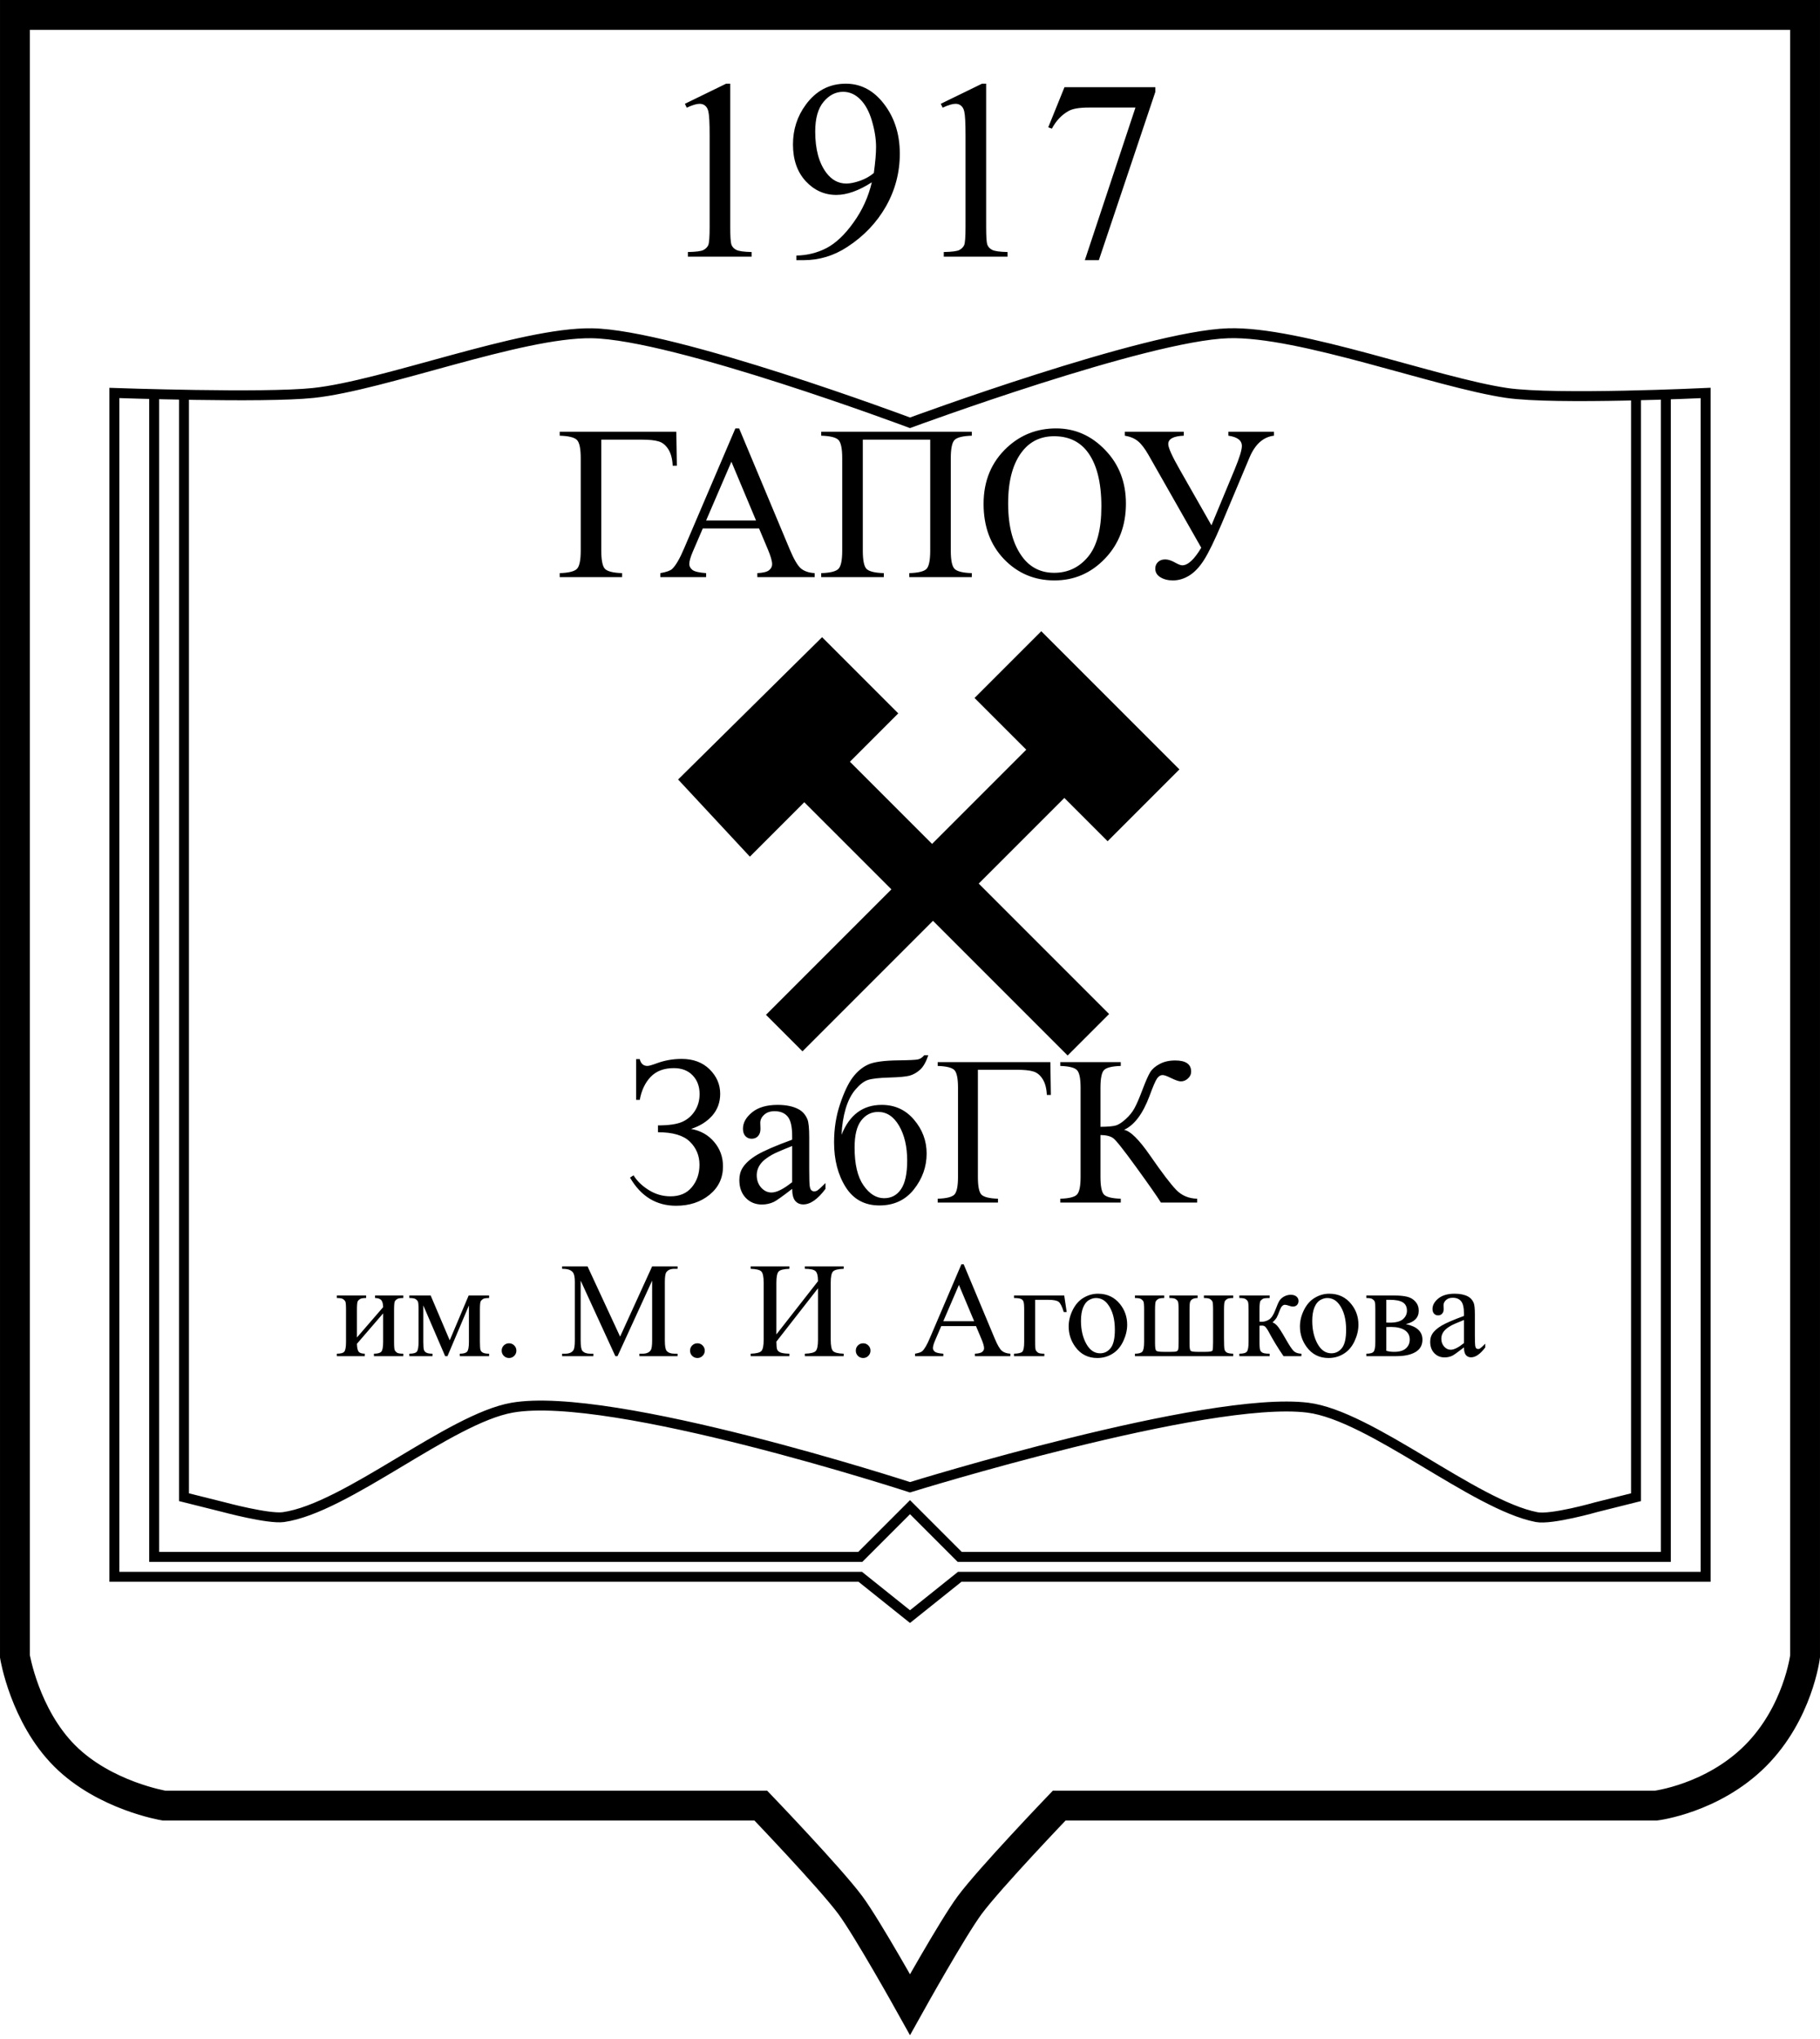 <svg width="100" height="112" viewBox="0 0 100 112" fill="none" xmlns="http://www.w3.org/2000/svg">
<path d="M0.82 0.82H99.18V90.984C99.18 90.984 98.798 94.098 96.448 96.448C94.098 98.798 90.984 99.18 90.984 99.18H58.197C58.197 99.18 54.372 103.169 53.279 104.645C52.333 105.924 50 110.109 50 110.109C50 110.109 47.667 105.924 46.721 104.645C45.628 103.169 41.803 99.18 41.803 99.18H9.016C9.016 99.18 5.749 98.645 3.552 96.448C1.355 94.251 0.82 90.984 0.82 90.984V0.82Z" stroke="black" stroke-width="1.639" stroke-miterlimit="10"/>
<path d="M6.284 21.585V86.612H47.268L50 88.798L52.732 86.612H93.716V21.585C93.716 21.585 85.492 21.978 82.787 21.585C78.918 21.016 71.399 18.18 67.486 18.306C62.945 18.448 50 23.224 50 23.224C50 23.224 37.055 18.372 32.514 18.306C28.601 18.251 21.104 21.175 17.213 21.585C14.497 21.874 6.284 21.585 6.284 21.585Z" stroke="black" stroke-width="0.546" stroke-miterlimit="10"/>
<path d="M8.47 21.585V85.519H47.268L50 82.787L52.732 85.519H91.53V21.585" stroke="black" stroke-width="0.546" stroke-miterlimit="10"/>
<path d="M10.109 21.585V82.24L12.295 82.787C12.295 82.787 14.749 83.448 15.574 83.333C19.022 82.847 24.71 77.924 28.142 77.322C33.628 76.361 50 81.694 50 81.694C50 81.694 66.328 76.634 71.858 77.322C75.311 77.754 81.005 82.667 84.426 83.333C85.24 83.492 87.705 82.787 87.705 82.787L89.891 82.24V21.585" stroke="black" stroke-width="0.546" stroke-miterlimit="10"/>
<path d="M37.631 5.702L39.897 4.597H40.123V12.458C40.123 12.979 40.144 13.304 40.185 13.432C40.231 13.561 40.322 13.659 40.46 13.728C40.597 13.796 40.876 13.835 41.297 13.844V14.098H37.796V13.844C38.236 13.835 38.519 13.799 38.647 13.735C38.776 13.666 38.865 13.577 38.915 13.467C38.965 13.352 38.991 13.016 38.991 12.458V7.432C38.991 6.755 38.968 6.32 38.922 6.128C38.89 5.981 38.83 5.874 38.743 5.805C38.661 5.736 38.56 5.702 38.441 5.702C38.272 5.702 38.036 5.773 37.734 5.915L37.631 5.702ZM43.755 14.291V14.037C44.35 14.027 44.904 13.89 45.416 13.625C45.929 13.355 46.423 12.886 46.899 12.217C47.38 11.549 47.714 10.815 47.902 10.014C47.183 10.476 46.533 10.707 45.952 10.707C45.297 10.707 44.737 10.455 44.27 9.952C43.803 9.444 43.57 8.771 43.57 7.933C43.57 7.119 43.803 6.393 44.27 5.757C44.833 4.984 45.568 4.597 46.474 4.597C47.238 4.597 47.893 4.913 48.437 5.544C49.105 6.327 49.44 7.293 49.44 8.441C49.44 9.476 49.186 10.441 48.678 11.338C48.169 12.231 47.462 12.973 46.556 13.563C45.819 14.048 45.016 14.291 44.147 14.291H43.755ZM48.012 9.505C48.094 8.91 48.135 8.434 48.135 8.078C48.135 7.634 48.06 7.155 47.909 6.643C47.758 6.125 47.542 5.73 47.263 5.455C46.989 5.18 46.675 5.043 46.323 5.043C45.915 5.043 45.558 5.226 45.252 5.592C44.945 5.958 44.792 6.503 44.792 7.226C44.792 8.192 44.995 8.947 45.403 9.492C45.7 9.885 46.066 10.082 46.501 10.082C46.712 10.082 46.961 10.032 47.25 9.931C47.538 9.83 47.792 9.689 48.012 9.505ZM51.691 5.702L53.957 4.597H54.184V12.458C54.184 12.979 54.204 13.304 54.245 13.432C54.291 13.561 54.383 13.659 54.52 13.728C54.657 13.796 54.936 13.835 55.358 13.844V14.098H51.856V13.844C52.296 13.835 52.579 13.799 52.708 13.735C52.836 13.666 52.925 13.577 52.975 13.467C53.026 13.352 53.051 13.016 53.051 12.458V7.432C53.051 6.755 53.028 6.32 52.982 6.128C52.95 5.981 52.891 5.874 52.804 5.805C52.721 5.736 52.62 5.702 52.502 5.702C52.332 5.702 52.096 5.773 51.794 5.915L51.691 5.702ZM58.488 4.789H63.479V5.05L60.376 14.291H59.607L62.388 5.908H59.827C59.31 5.908 58.941 5.97 58.721 6.093C58.337 6.304 58.028 6.629 57.795 7.068L57.596 6.993L58.488 4.789Z" fill="black"/>
<path d="M37.16 23.714L37.19 25.581H36.96C36.944 25.204 36.864 24.902 36.719 24.674C36.573 24.447 36.395 24.303 36.183 24.244C35.975 24.181 35.672 24.15 35.276 24.15H33.038V30.245C33.038 30.771 33.105 31.105 33.238 31.246C33.376 31.387 33.69 31.466 34.181 31.482V31.7H30.753V31.482C31.248 31.466 31.564 31.387 31.701 31.246C31.839 31.105 31.908 30.771 31.908 30.245V25.169C31.908 24.643 31.839 24.309 31.701 24.168C31.564 24.026 31.248 23.948 30.753 23.932V23.714H37.16ZM41.706 29.026H38.615L38.073 30.286C37.94 30.596 37.873 30.828 37.873 30.981C37.873 31.103 37.93 31.211 38.044 31.305C38.161 31.395 38.413 31.454 38.797 31.482V31.7H36.283V31.482C36.617 31.423 36.833 31.346 36.931 31.252C37.131 31.064 37.353 30.681 37.596 30.104L40.405 23.532H40.611L43.391 30.174C43.614 30.708 43.817 31.056 43.997 31.217C44.182 31.374 44.437 31.462 44.763 31.482V31.7H41.612V31.482C41.93 31.466 42.144 31.413 42.254 31.323C42.368 31.232 42.425 31.122 42.425 30.993C42.425 30.82 42.346 30.547 42.189 30.174L41.706 29.026ZM41.541 28.59L40.187 25.363L38.797 28.59H41.541ZM51.111 24.15H47.407V30.245C47.407 30.771 47.474 31.105 47.607 31.246C47.744 31.387 48.062 31.466 48.561 31.482V31.7H45.122V31.482C45.617 31.466 45.933 31.387 46.07 31.246C46.207 31.105 46.276 30.771 46.276 30.245V25.169C46.276 24.643 46.207 24.309 46.07 24.168C45.933 24.026 45.617 23.948 45.122 23.932V23.714H53.396V23.932C52.901 23.948 52.585 24.026 52.447 24.168C52.31 24.309 52.241 24.643 52.241 25.169V30.245C52.241 30.771 52.31 31.105 52.447 31.246C52.585 31.387 52.901 31.466 53.396 31.482V31.7H49.962V31.482C50.453 31.466 50.767 31.389 50.905 31.252C51.042 31.111 51.111 30.775 51.111 30.245V24.15ZM58.03 23.532C59.066 23.532 59.963 23.926 60.721 24.715C61.483 25.501 61.864 26.482 61.864 27.66C61.864 28.873 61.481 29.88 60.715 30.681C59.95 31.482 59.023 31.882 57.936 31.882C56.837 31.882 55.912 31.491 55.162 30.71C54.416 29.929 54.043 28.918 54.043 27.677C54.043 26.409 54.475 25.375 55.339 24.574C56.089 23.879 56.986 23.532 58.03 23.532ZM57.918 23.962C57.204 23.962 56.63 24.227 56.199 24.757C55.661 25.416 55.392 26.382 55.392 27.654C55.392 28.957 55.671 29.96 56.228 30.663C56.656 31.197 57.221 31.464 57.924 31.464C58.674 31.464 59.292 31.171 59.779 30.587C60.27 30.002 60.515 29.079 60.515 27.819C60.515 26.453 60.246 25.434 59.708 24.762C59.276 24.229 58.68 23.962 57.918 23.962ZM61.805 23.714H65.043V23.932C64.474 23.956 64.19 24.109 64.19 24.392C64.19 24.592 64.4 25.059 64.82 25.793L66.563 28.855L67.835 25.793C68.102 25.149 68.235 24.717 68.235 24.498C68.235 24.191 67.988 24.003 67.493 23.932V23.714H69.996V23.932C69.407 24.003 68.96 24.403 68.653 25.134L67.128 28.761C66.732 29.691 66.41 30.353 66.162 30.745C65.915 31.138 65.644 31.427 65.35 31.611C65.059 31.792 64.757 31.882 64.443 31.882C64.172 31.882 63.942 31.823 63.754 31.705C63.569 31.591 63.477 31.434 63.477 31.234C63.477 31.089 63.526 30.969 63.624 30.875C63.722 30.777 63.856 30.728 64.025 30.728C64.19 30.728 64.386 30.795 64.614 30.928C64.767 31.011 64.882 31.052 64.961 31.052C65.271 31.052 65.619 30.73 66.003 30.086L63.106 24.992C62.902 24.635 62.708 24.382 62.523 24.233C62.343 24.083 62.103 23.983 61.805 23.932V23.714Z" fill="black"/>
<path d="M37.262 42.814C39.896 40.208 42.535 37.606 45.169 35L49.355 39.186L46.699 41.842L51.213 46.355L56.388 41.18L53.546 38.339L57.213 34.672L64.803 42.262L60.858 46.208L58.481 43.831L53.776 48.535L60.94 55.699L58.661 57.978L51.262 50.579L44.093 57.749L42.087 55.743L48.978 48.852L44.191 44.066L41.202 47.055C39.891 45.645 38.574 44.23 37.262 42.82V42.814Z" fill="black"/>
<path d="M34.952 60.417V58.176H35.151C35.212 58.426 35.352 58.551 35.572 58.551C35.655 58.551 35.834 58.5 36.107 58.398C36.535 58.242 36.985 58.165 37.455 58.165C38.092 58.165 38.604 58.356 38.991 58.739C39.378 59.122 39.571 59.57 39.571 60.082C39.571 60.548 39.425 60.948 39.133 61.282C38.841 61.612 38.454 61.855 37.972 62.01C38.496 62.105 38.919 62.344 39.241 62.727C39.563 63.106 39.725 63.554 39.725 64.069C39.725 64.707 39.478 65.226 38.985 65.628C38.492 66.03 37.88 66.231 37.148 66.231C36.059 66.231 35.215 65.715 34.616 64.684L34.81 64.559C35.003 64.873 35.284 65.144 35.652 65.372C36.019 65.6 36.416 65.713 36.84 65.713C37.345 65.713 37.736 65.546 38.012 65.213C38.293 64.875 38.433 64.464 38.433 63.978C38.433 63.478 38.257 63.055 37.904 62.71C37.552 62.365 36.968 62.192 36.152 62.192V61.817C36.729 61.817 37.163 61.756 37.455 61.635C37.747 61.513 37.984 61.316 38.166 61.043C38.348 60.77 38.439 60.453 38.439 60.093C38.439 59.676 38.312 59.334 38.058 59.069C37.804 58.804 37.459 58.671 37.023 58.671C36.48 58.671 36.056 58.832 35.748 59.154C35.445 59.473 35.246 59.894 35.151 60.417H34.952ZM43.525 65.304C42.99 65.717 42.654 65.956 42.518 66.02C42.313 66.115 42.095 66.163 41.864 66.163C41.503 66.163 41.206 66.04 40.97 65.793C40.739 65.546 40.623 65.222 40.623 64.82C40.623 64.566 40.68 64.346 40.794 64.16C40.95 63.903 41.219 63.66 41.602 63.432C41.989 63.205 42.63 62.928 43.525 62.602V62.397C43.525 61.877 43.441 61.521 43.274 61.327C43.111 61.134 42.872 61.037 42.558 61.037C42.319 61.037 42.129 61.102 41.989 61.231C41.845 61.36 41.773 61.508 41.773 61.674L41.784 62.004C41.784 62.179 41.738 62.313 41.647 62.408C41.56 62.503 41.444 62.55 41.3 62.55C41.16 62.55 41.044 62.501 40.953 62.403C40.866 62.304 40.822 62.169 40.822 61.999C40.822 61.672 40.989 61.373 41.323 61.1C41.657 60.827 42.125 60.69 42.728 60.69C43.191 60.69 43.57 60.768 43.866 60.923C44.09 61.041 44.255 61.225 44.361 61.475C44.429 61.638 44.463 61.972 44.463 62.477V64.246C44.463 64.743 44.473 65.048 44.492 65.162C44.511 65.272 44.541 65.346 44.583 65.383C44.628 65.421 44.679 65.44 44.736 65.44C44.797 65.44 44.85 65.427 44.896 65.4C44.975 65.351 45.129 65.213 45.356 64.985V65.304C44.932 65.873 44.526 66.157 44.139 66.157C43.953 66.157 43.805 66.093 43.695 65.964C43.585 65.835 43.528 65.615 43.525 65.304ZM43.525 64.934V62.949C42.952 63.176 42.582 63.337 42.415 63.432C42.116 63.599 41.901 63.773 41.773 63.956C41.644 64.138 41.579 64.337 41.579 64.553C41.579 64.826 41.661 65.053 41.824 65.236C41.987 65.414 42.175 65.503 42.387 65.503C42.675 65.503 43.054 65.313 43.525 64.934ZM46.238 62.334C46.674 61.238 47.41 60.69 48.445 60.69C49.17 60.69 49.761 60.962 50.22 61.504C50.683 62.046 50.914 62.666 50.914 63.364C50.914 64.085 50.681 64.741 50.214 65.332C49.748 65.92 49.117 66.214 48.32 66.214C47.508 66.214 46.89 65.878 46.466 65.207C46.041 64.532 45.828 63.711 45.828 62.744C45.828 61.993 45.938 61.293 46.158 60.645C46.378 59.992 46.61 59.505 46.852 59.183C47.095 58.861 47.376 58.625 47.694 58.477C48.013 58.33 48.576 58.252 49.384 58.244C49.964 58.237 50.315 58.219 50.436 58.193C50.558 58.166 50.673 58.091 50.783 57.965H51.005C50.88 58.337 50.728 58.603 50.55 58.762C50.372 58.921 50.18 59.029 49.975 59.086C49.771 59.139 49.405 59.173 48.878 59.188C48.309 59.204 47.914 59.247 47.694 59.319C47.478 59.388 47.253 59.558 47.017 59.831C46.782 60.101 46.598 60.455 46.466 60.895C46.337 61.335 46.261 61.815 46.238 62.334ZM48.252 61.077C47.873 61.077 47.562 61.234 47.319 61.549C47.076 61.864 46.955 62.359 46.955 63.034C46.955 63.948 47.118 64.64 47.444 65.11C47.77 65.581 48.148 65.816 48.576 65.816C48.971 65.816 49.28 65.653 49.503 65.326C49.731 64.997 49.845 64.471 49.845 63.751C49.845 62.985 49.697 62.348 49.401 61.839C49.105 61.331 48.722 61.077 48.252 61.077ZM57.712 58.341L57.74 60.144H57.519C57.503 59.78 57.426 59.488 57.285 59.268C57.145 59.048 56.972 58.91 56.768 58.853C56.567 58.792 56.275 58.762 55.892 58.762H53.73V64.65C53.73 65.158 53.794 65.48 53.923 65.617C54.056 65.753 54.359 65.829 54.834 65.844V66.055H51.523V65.844C52.001 65.829 52.306 65.753 52.439 65.617C52.571 65.48 52.638 65.158 52.638 64.65V59.746C52.638 59.238 52.571 58.916 52.439 58.779C52.306 58.642 52.001 58.567 51.523 58.551V58.341H57.712ZM65.778 65.844V66.055H63.787C63.571 65.71 63.116 65.059 62.422 64.103C61.728 63.144 61.305 62.613 61.154 62.511C61.002 62.404 60.773 62.349 60.465 62.346V64.65C60.465 65.158 60.53 65.48 60.659 65.617C60.791 65.753 61.099 65.829 61.58 65.844V66.055H58.258V65.844C58.732 65.829 59.036 65.755 59.168 65.622C59.305 65.486 59.373 65.162 59.373 64.65V59.746C59.373 59.238 59.307 58.916 59.174 58.779C59.041 58.642 58.736 58.567 58.258 58.551V58.341H61.58V58.551C61.099 58.567 60.791 58.642 60.659 58.779C60.53 58.916 60.465 59.238 60.465 59.746V61.896C60.879 61.892 61.165 61.866 61.324 61.817C61.484 61.764 61.662 61.646 61.859 61.464C62.06 61.282 62.217 61.087 62.331 60.878C62.449 60.666 62.599 60.319 62.781 59.837C62.951 59.386 63.09 59.073 63.196 58.898C63.306 58.72 63.48 58.568 63.719 58.443C63.958 58.314 64.243 58.25 64.573 58.25C65.156 58.25 65.448 58.455 65.448 58.864C65.448 59.008 65.39 59.133 65.272 59.24C65.158 59.346 65.028 59.399 64.88 59.399C64.773 59.399 64.595 59.338 64.345 59.217C64.125 59.107 63.971 59.052 63.884 59.052C63.763 59.052 63.658 59.116 63.571 59.245C63.484 59.37 63.346 59.693 63.156 60.212C62.792 61.183 62.327 61.8 61.762 62.061C62.107 62.122 62.585 62.594 63.196 63.478C63.844 64.414 64.32 65.04 64.624 65.355C64.927 65.67 65.312 65.833 65.778 65.844Z" fill="black"/>
<path d="M19.612 73.466L21.052 71.801C21.047 71.614 21.012 71.484 20.946 71.412C20.881 71.339 20.768 71.301 20.608 71.299V71.16H22.157V71.299C21.995 71.299 21.886 71.316 21.83 71.35C21.774 71.381 21.731 71.421 21.699 71.47C21.668 71.518 21.652 71.676 21.652 71.942V73.71C21.652 73.967 21.665 74.121 21.692 74.172C21.719 74.22 21.76 74.264 21.816 74.303C21.874 74.339 21.988 74.357 22.157 74.357V74.492H20.546V74.357C20.748 74.357 20.882 74.321 20.95 74.248C21.018 74.173 21.052 73.994 21.052 73.71V72.142L19.612 73.812C19.617 74.018 19.646 74.16 19.699 74.237C19.752 74.315 19.867 74.355 20.044 74.357V74.492H18.506V74.357C18.722 74.357 18.86 74.319 18.921 74.241C18.981 74.161 19.012 73.984 19.012 73.71V71.942C19.012 71.683 18.998 71.53 18.972 71.484C18.945 71.436 18.904 71.393 18.848 71.357C18.792 71.318 18.678 71.299 18.506 71.299V71.16H20.117V71.299C19.955 71.299 19.846 71.316 19.79 71.35C19.734 71.381 19.691 71.421 19.659 71.47C19.628 71.518 19.612 71.676 19.612 71.942V73.466ZM24.71 73.623L25.751 71.16H26.874V71.299C26.709 71.299 26.599 71.316 26.543 71.35C26.49 71.381 26.448 71.421 26.416 71.47C26.385 71.518 26.369 71.676 26.369 71.942V73.71C26.369 73.94 26.38 74.089 26.402 74.157C26.426 74.223 26.473 74.272 26.543 74.306C26.616 74.34 26.727 74.357 26.874 74.357V74.492H25.263V74.357C25.462 74.357 25.595 74.321 25.663 74.248C25.731 74.173 25.765 73.994 25.765 73.71V71.706L24.587 74.492H24.459L23.259 71.706V73.71C23.259 73.94 23.271 74.089 23.296 74.157C23.32 74.223 23.367 74.272 23.438 74.306C23.508 74.34 23.617 74.357 23.765 74.357V74.492H22.492V74.357C22.708 74.357 22.846 74.319 22.907 74.241C22.967 74.161 22.998 73.984 22.998 73.71V71.942C22.998 71.683 22.984 71.53 22.958 71.484C22.931 71.436 22.89 71.393 22.834 71.357C22.778 71.318 22.664 71.299 22.492 71.299V71.16H23.663L24.71 73.623ZM27.969 73.786C28.083 73.786 28.179 73.826 28.256 73.906C28.334 73.984 28.373 74.078 28.373 74.19C28.373 74.302 28.333 74.397 28.253 74.477C28.175 74.555 28.081 74.594 27.969 74.594C27.858 74.594 27.762 74.555 27.682 74.477C27.604 74.397 27.565 74.302 27.565 74.19C27.565 74.076 27.604 73.98 27.682 73.903C27.762 73.825 27.858 73.786 27.969 73.786ZM33.81 74.492L31.904 70.342V73.637C31.904 73.94 31.937 74.129 32.002 74.204C32.092 74.306 32.234 74.357 32.428 74.357H32.602V74.492H30.886V74.357H31.06C31.269 74.357 31.417 74.294 31.504 74.168C31.557 74.091 31.584 73.914 31.584 73.637V70.415C31.584 70.197 31.56 70.039 31.511 69.942C31.477 69.872 31.414 69.814 31.322 69.768C31.232 69.719 31.087 69.695 30.886 69.695V69.56H32.282L34.072 73.419L35.832 69.56H37.228V69.695H37.057C36.846 69.695 36.697 69.758 36.61 69.884C36.557 69.962 36.53 70.139 36.53 70.415V73.637C36.53 73.94 36.564 74.129 36.632 74.204C36.721 74.306 36.863 74.357 37.057 74.357H37.228V74.492H35.133V74.357H35.308C35.519 74.357 35.667 74.294 35.752 74.168C35.805 74.091 35.832 73.914 35.832 73.637V70.342L33.93 74.492H33.81ZM38.319 73.786C38.433 73.786 38.529 73.826 38.606 73.906C38.684 73.984 38.723 74.078 38.723 74.19C38.723 74.302 38.683 74.397 38.603 74.477C38.525 74.555 38.431 74.594 38.319 74.594C38.208 74.594 38.112 74.555 38.032 74.477C37.954 74.397 37.916 74.302 37.916 74.19C37.916 74.076 37.954 73.98 38.032 73.903C38.112 73.825 38.208 73.786 38.319 73.786ZM44.945 70.375C44.945 70.079 44.897 69.892 44.8 69.815C44.705 69.735 44.513 69.695 44.222 69.695V69.56H46.356V69.695C46.051 69.705 45.856 69.753 45.771 69.84C45.686 69.928 45.644 70.134 45.644 70.459V73.594C45.644 73.918 45.686 74.124 45.771 74.212C45.856 74.299 46.051 74.348 46.356 74.357V74.492H44.222V74.357C44.535 74.348 44.733 74.299 44.818 74.212C44.903 74.122 44.945 73.916 44.945 73.594V70.764L42.658 73.695C42.66 73.906 42.674 74.048 42.698 74.121C42.725 74.191 42.784 74.247 42.876 74.288C42.971 74.329 43.137 74.352 43.374 74.357V74.492H41.247V74.357C41.552 74.348 41.748 74.299 41.832 74.212C41.917 74.124 41.96 73.918 41.96 73.594V70.459C41.96 70.134 41.917 69.928 41.832 69.84C41.748 69.753 41.552 69.705 41.247 69.695V69.56H43.374V69.695C43.066 69.705 42.87 69.753 42.785 69.84C42.7 69.928 42.658 70.134 42.658 70.459V73.299L44.945 70.375ZM47.426 73.786C47.54 73.786 47.635 73.826 47.713 73.906C47.791 73.984 47.829 74.078 47.829 74.19C47.829 74.302 47.789 74.397 47.709 74.477C47.632 74.555 47.537 74.594 47.426 74.594C47.314 74.594 47.218 74.555 47.138 74.477C47.061 74.397 47.022 74.302 47.022 74.19C47.022 74.076 47.061 73.98 47.138 73.903C47.218 73.825 47.314 73.786 47.426 73.786ZM53.626 72.841H51.717L51.383 73.619C51.3 73.811 51.259 73.954 51.259 74.048C51.259 74.123 51.294 74.19 51.364 74.248C51.437 74.304 51.592 74.34 51.83 74.357V74.492H50.277V74.357C50.483 74.321 50.616 74.274 50.677 74.215C50.801 74.099 50.938 73.863 51.088 73.506L52.823 69.448H52.95L54.666 73.55C54.805 73.88 54.929 74.094 55.041 74.194C55.155 74.291 55.313 74.345 55.514 74.357V74.492H53.568V74.357C53.765 74.348 53.897 74.315 53.965 74.259C54.035 74.203 54.07 74.135 54.07 74.055C54.07 73.949 54.022 73.78 53.925 73.55L53.626 72.841ZM53.525 72.572L52.688 70.579L51.83 72.572H53.525ZM58.474 71.16L58.609 72.07H58.449C58.357 71.769 58.263 71.582 58.169 71.51C58.077 71.434 57.88 71.397 57.58 71.397H56.874V73.71C56.874 73.967 56.887 74.121 56.914 74.172C56.941 74.22 56.982 74.264 57.038 74.303C57.096 74.339 57.21 74.357 57.38 74.357V74.492H55.714V74.357C55.952 74.352 56.104 74.316 56.172 74.248C56.24 74.178 56.274 73.998 56.274 73.71V71.942C56.274 71.707 56.261 71.557 56.234 71.492C56.207 71.424 56.16 71.375 56.092 71.346C56.027 71.317 55.901 71.301 55.714 71.299V71.16H58.474ZM60.329 71.062C60.833 71.062 61.238 71.254 61.544 71.637C61.803 71.964 61.933 72.34 61.933 72.764C61.933 73.063 61.861 73.364 61.718 73.67C61.575 73.975 61.377 74.206 61.125 74.361C60.876 74.516 60.597 74.594 60.289 74.594C59.787 74.594 59.388 74.394 59.092 73.994C58.843 73.657 58.718 73.278 58.718 72.859C58.718 72.553 58.793 72.25 58.943 71.95C59.096 71.647 59.296 71.424 59.543 71.281C59.791 71.135 60.053 71.062 60.329 71.062ZM60.216 71.299C60.088 71.299 59.958 71.338 59.827 71.415C59.699 71.49 59.594 71.624 59.514 71.815C59.434 72.007 59.394 72.253 59.394 72.553C59.394 73.038 59.49 73.457 59.682 73.808C59.876 74.16 60.13 74.335 60.445 74.335C60.681 74.335 60.874 74.239 61.027 74.044C61.18 73.85 61.256 73.517 61.256 73.044C61.256 72.453 61.129 71.987 60.874 71.648C60.702 71.415 60.483 71.299 60.216 71.299ZM67.759 74.357V74.492H62.358V74.357C62.559 74.357 62.694 74.321 62.762 74.248C62.83 74.173 62.864 73.994 62.864 73.71V71.942C62.864 71.683 62.85 71.53 62.824 71.484C62.797 71.436 62.756 71.393 62.7 71.357C62.644 71.318 62.53 71.299 62.358 71.299V71.16H63.969V71.299C63.807 71.299 63.698 71.316 63.642 71.35C63.586 71.381 63.543 71.421 63.511 71.47C63.48 71.518 63.464 71.676 63.464 71.942V73.779C63.464 74.009 63.484 74.146 63.526 74.19C63.567 74.234 63.705 74.255 63.94 74.255H64.333C64.488 74.255 64.59 74.247 64.638 74.23C64.687 74.211 64.719 74.179 64.733 74.135C64.75 74.092 64.758 73.949 64.758 73.706V71.942C64.758 71.686 64.745 71.533 64.719 71.484C64.692 71.433 64.649 71.39 64.591 71.353C64.535 71.317 64.423 71.299 64.253 71.299V71.16H65.802V71.299C65.671 71.301 65.574 71.323 65.511 71.364C65.448 71.405 65.407 71.458 65.388 71.521C65.368 71.584 65.359 71.724 65.359 71.942V73.823C65.359 74.031 65.379 74.156 65.42 74.197C65.462 74.236 65.589 74.255 65.802 74.255H66.239C66.471 74.255 66.599 74.231 66.621 74.183C66.642 74.132 66.653 73.98 66.653 73.728V71.942C66.653 71.683 66.64 71.53 66.613 71.484C66.587 71.436 66.545 71.393 66.49 71.357C66.434 71.318 66.32 71.299 66.148 71.299V71.16H67.759V71.299C67.594 71.299 67.484 71.316 67.428 71.35C67.374 71.381 67.332 71.421 67.301 71.47C67.269 71.518 67.253 71.676 67.253 71.942V73.513C67.253 73.838 67.262 74.04 67.279 74.117C67.298 74.195 67.341 74.253 67.406 74.292C67.472 74.331 67.589 74.352 67.759 74.357ZM71.505 74.492H70.523C70.217 74.048 69.941 73.594 69.694 73.128C69.635 73.021 69.582 72.943 69.534 72.892C69.487 72.838 69.423 72.812 69.341 72.812C69.312 72.812 69.266 72.814 69.203 72.819V73.71C69.203 73.95 69.216 74.104 69.243 74.172C69.272 74.237 69.323 74.284 69.395 74.314C69.468 74.343 69.591 74.357 69.763 74.357V74.492H68.097V74.357C68.313 74.357 68.451 74.319 68.512 74.241C68.572 74.161 68.603 73.984 68.603 73.71V71.942C68.603 71.683 68.589 71.53 68.562 71.484C68.536 71.436 68.495 71.393 68.439 71.357C68.383 71.318 68.269 71.299 68.097 71.299V71.16H69.763V71.299C69.561 71.299 69.437 71.313 69.388 71.342C69.342 71.371 69.3 71.408 69.261 71.451C69.222 71.493 69.203 71.656 69.203 71.942V72.597C69.258 72.602 69.296 72.604 69.315 72.604C69.463 72.604 69.601 72.563 69.73 72.481C69.861 72.396 69.977 72.218 70.079 71.946C70.174 71.689 70.251 71.516 70.312 71.426C70.375 71.336 70.461 71.264 70.57 71.208C70.682 71.15 70.798 71.121 70.919 71.121C71.05 71.121 71.154 71.152 71.232 71.215C71.309 71.278 71.348 71.361 71.348 71.462C71.348 71.547 71.32 71.62 71.265 71.681C71.209 71.739 71.131 71.768 71.032 71.768C70.979 71.768 70.912 71.753 70.832 71.724C70.73 71.688 70.653 71.67 70.599 71.67C70.488 71.67 70.395 71.766 70.323 71.957C70.24 72.178 70.18 72.321 70.141 72.386C70.102 72.449 70.028 72.534 69.919 72.641C69.994 72.662 70.075 72.718 70.163 72.808C70.252 72.898 70.417 73.153 70.657 73.575C70.849 73.912 70.992 74.126 71.087 74.215C71.183 74.305 71.323 74.352 71.505 74.357V74.492ZM73.036 71.062C73.54 71.062 73.945 71.254 74.25 71.637C74.51 71.964 74.64 72.34 74.64 72.764C74.64 73.063 74.568 73.364 74.425 73.67C74.282 73.975 74.084 74.206 73.832 74.361C73.582 74.516 73.304 74.594 72.996 74.594C72.494 74.594 72.095 74.394 71.799 73.994C71.549 73.657 71.425 73.278 71.425 72.859C71.425 72.553 71.5 72.25 71.65 71.95C71.803 71.647 72.003 71.424 72.25 71.281C72.498 71.135 72.759 71.062 73.036 71.062ZM72.923 71.299C72.794 71.299 72.665 71.338 72.534 71.415C72.405 71.49 72.301 71.624 72.221 71.815C72.141 72.007 72.101 72.253 72.101 72.553C72.101 73.038 72.197 73.457 72.388 73.808C72.582 74.16 72.837 74.335 73.152 74.335C73.387 74.335 73.581 74.239 73.734 74.044C73.887 73.85 73.963 73.517 73.963 73.044C73.963 72.453 73.836 71.987 73.581 71.648C73.409 71.415 73.19 71.299 72.923 71.299ZM77.243 72.732C77.852 72.858 78.156 73.143 78.156 73.586C78.156 73.889 78.029 74.116 77.775 74.266C77.522 74.417 77.169 74.492 76.716 74.492H75.072V74.357C75.288 74.357 75.424 74.317 75.48 74.237C75.538 74.155 75.567 73.979 75.567 73.71V71.942C75.567 71.681 75.554 71.527 75.527 71.481C75.503 71.434 75.463 71.393 75.407 71.357C75.354 71.318 75.242 71.299 75.072 71.299V71.16H76.607C76.903 71.16 77.142 71.184 77.323 71.23C77.508 71.276 77.658 71.367 77.775 71.502C77.893 71.638 77.953 71.803 77.953 71.997C77.953 72.375 77.716 72.62 77.243 72.732ZM76.171 72.648C76.277 72.65 76.342 72.652 76.363 72.652C76.696 72.652 76.936 72.589 77.084 72.463C77.231 72.334 77.305 72.179 77.305 71.997C77.305 71.786 77.23 71.633 77.08 71.539C76.93 71.444 76.689 71.397 76.36 71.397H76.171V72.648ZM76.171 74.197C76.292 74.236 76.436 74.255 76.603 74.255C76.892 74.255 77.106 74.192 77.247 74.066C77.388 73.94 77.458 73.778 77.458 73.579C77.458 73.356 77.367 73.185 77.185 73.066C77.004 72.947 76.751 72.888 76.429 72.888C76.349 72.888 76.263 72.89 76.171 72.895V74.197ZM80.437 74.012C80.095 74.276 79.88 74.429 79.793 74.47C79.662 74.531 79.522 74.561 79.375 74.561C79.144 74.561 78.954 74.482 78.804 74.325C78.656 74.167 78.582 73.96 78.582 73.703C78.582 73.54 78.618 73.4 78.691 73.281C78.79 73.116 78.963 72.961 79.207 72.815C79.455 72.67 79.864 72.493 80.437 72.284V72.153C80.437 71.821 80.383 71.593 80.276 71.47C80.172 71.346 80.02 71.284 79.818 71.284C79.666 71.284 79.544 71.325 79.455 71.408C79.362 71.49 79.316 71.585 79.316 71.692L79.324 71.902C79.324 72.014 79.295 72.1 79.236 72.161C79.181 72.221 79.107 72.252 79.015 72.252C78.925 72.252 78.851 72.22 78.793 72.157C78.737 72.094 78.709 72.008 78.709 71.899C78.709 71.69 78.816 71.499 79.029 71.324C79.243 71.15 79.542 71.062 79.927 71.062C80.223 71.062 80.466 71.112 80.655 71.212C80.798 71.287 80.903 71.404 80.971 71.564C81.015 71.668 81.037 71.882 81.037 72.204V73.335C81.037 73.653 81.043 73.848 81.055 73.921C81.067 73.991 81.086 74.038 81.113 74.063C81.142 74.087 81.175 74.099 81.211 74.099C81.25 74.099 81.284 74.091 81.313 74.074C81.364 74.042 81.462 73.954 81.608 73.808V74.012C81.336 74.375 81.077 74.557 80.829 74.557C80.71 74.557 80.616 74.516 80.546 74.434C80.475 74.351 80.439 74.211 80.437 74.012ZM80.437 73.775V72.506C80.07 72.652 79.834 72.755 79.727 72.815C79.536 72.922 79.399 73.034 79.316 73.15C79.234 73.266 79.193 73.394 79.193 73.532C79.193 73.706 79.245 73.852 79.349 73.968C79.453 74.082 79.573 74.139 79.709 74.139C79.894 74.139 80.136 74.018 80.437 73.775Z" fill="black"/>
</svg>
